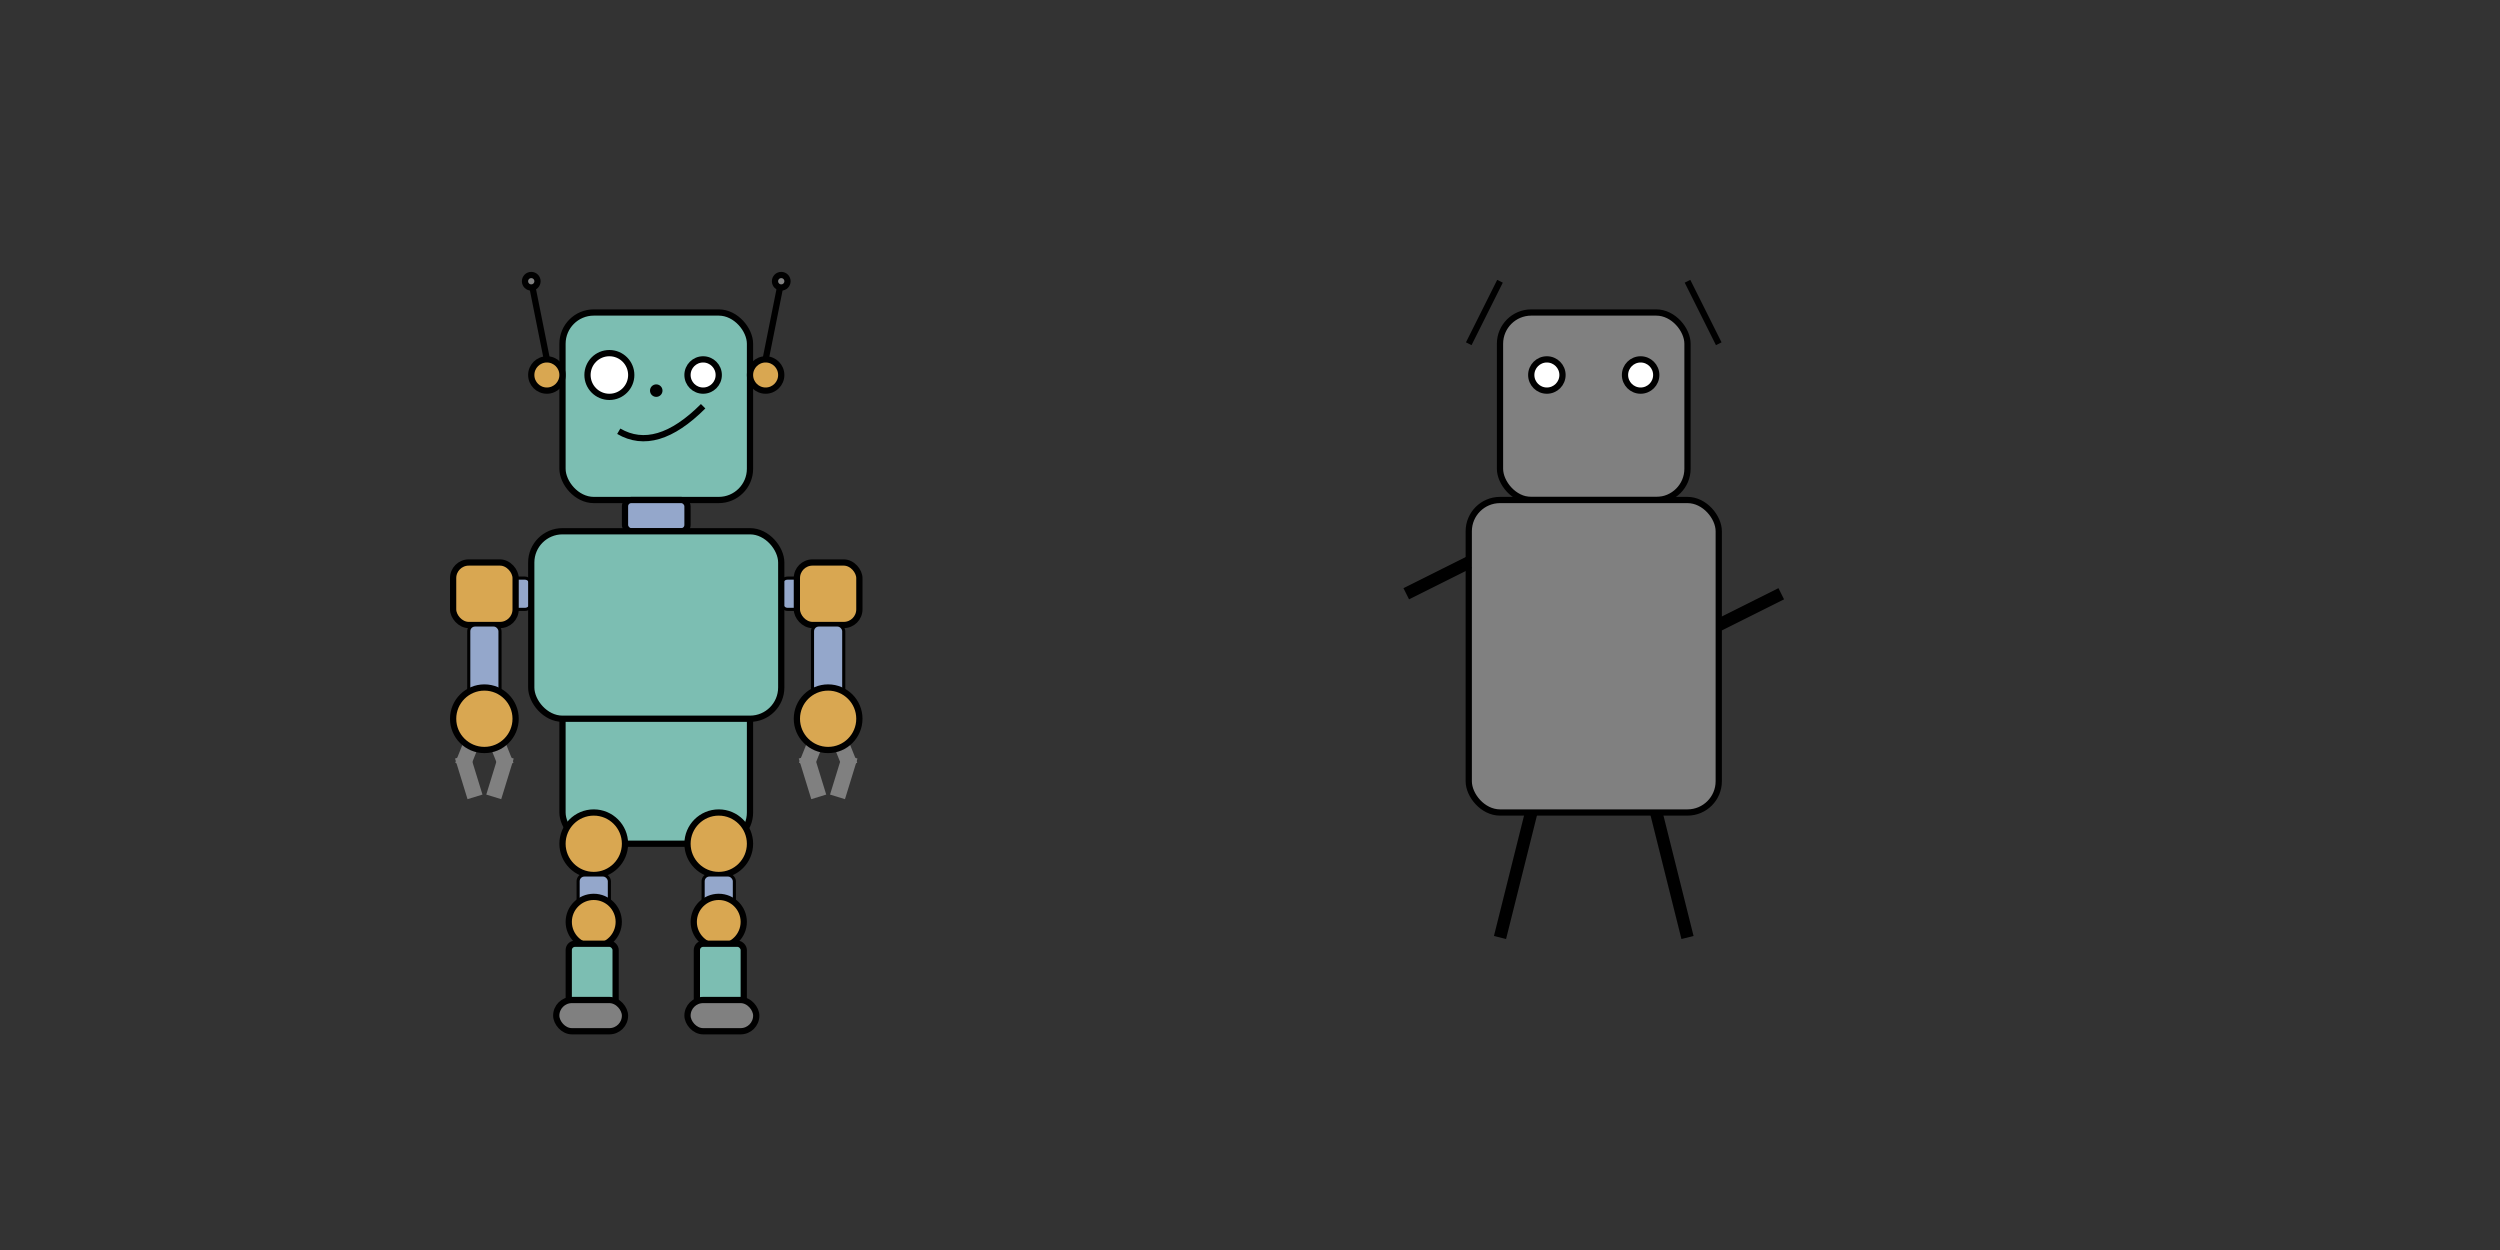 <svg width="800" height="400" viewBox="0 0 800 400" xmlns="http://www.w3.org/2000/svg">
    <rect x="0" y="0" width="800" height="400" fill="#333333" stroke="none"/>
    <!-- Standing Robot -->
    <g transform="translate(150, 100)">
        <g id="robotHead">
            <!-- Head -->
            <rect x="30" y="0" width="60" height="60" rx="10" ry="10" fill="rgb(124, 190, 178)" stroke="black" stroke-width="2"/>
            <!-- Ears -->
            <circle cx="25" cy="20" r="5" fill="rgb(217, 167, 81)" stroke="black" stroke-width="2"/> <!-- Left ear -->
            <circle cx="95" cy="20" r="5" fill="rgb(217, 167, 81)" stroke="black" stroke-width="2"/> <!-- Right ear -->
            <!-- Antennas -->
            <line x1="25" y1="15" x2="20" y2="-10" stroke="black" stroke-width="2"/> <!-- Left antenna -->
            <line x1="95" y1="15" x2="100" y2="-10" stroke="black" stroke-width="2"/> <!-- Right antenna -->
            <!-- Small spheres on top of antennas -->
            <circle cx="20" cy="-10" r="2" fill="gray" stroke="black" stroke-width="2"/> <!-- Left sphere -->
            <circle cx="100" cy="-10" r="2" fill="gray" stroke="black" stroke-width="2"/> <!-- Right sphere -->
            <!-- Eyes -->
            <circle cx="45" cy="20" r="7" fill="white" stroke="black" stroke-width="2"/>
            <circle cx="75" cy="20" r="5" fill="white" stroke="black" stroke-width="2"/>
            <!-- Mouth -->
            <path d="M 48 38 Q 60 45 75 30" fill="none" stroke="black" stroke-width="2"/>
            <!-- Nose -->
            <circle cx="60" cy="25" r="2" fill="black"/>
            <!-- Neck -->
            <rect x="50" y="60" width="20" height="10" rx="2" ry="2" fill="rgb(148, 167, 203)" stroke="black" stroke-width="2"/>
        </g>
        <g id="robotTorso" transform="translate(0, 10)">
            <!-- Upper Arms part till connector -->
            <rect x="10" y="75" width="10" height="10" rx="2" ry="2" fill="rgb(148, 167, 203)" stroke="black" stroke-width="1"/> <!-- Left upper arm -->
            <rect x="100" y="75" width="10" height="10" rx="2" ry="2" fill="rgb(148, 167, 203)" stroke="black" stroke-width="1"/> <!-- Right upper arm -->
            <!-- Lower torso (stomach). Drawn before upper one for z order. -->
            <rect x="30" y="100" width="60" height="60" rx="10" ry="10" fill="rgb(124, 190, 178)" stroke="black" stroke-width="2"/>
            <!-- Upper torso (ripcage) -->
            <rect x="20" y="60" width="80" height="60" rx="10" ry="10" fill="rgb(124, 190, 178)" stroke="black" stroke-width="2"/>
            <!-- Rectangels as joints where arms are attached -->
            <rect x="-5" y="70" width="20" height="20" rx="5" ry="5" fill="rgb(217, 167, 81)" stroke="black" stroke-width="2"/> <!-- Left joint -->
            <rect x="105" y="70" width="20" height="20" rx="5" ry="5" fill="rgb(217, 167, 81)" stroke="black" stroke-width="2"/> <!-- Right joint -->
            <!-- Lower arms parts -->
            <rect x="0" y="90" width="10" height="30" rx="2" ry="2" fill="rgb(148, 167, 203)" stroke="black" stroke-width="1"/> <!-- Left lower arm -->
            <rect x="110" y="90" width="10" height="30" rx="2" ry="2" fill="rgb(148, 167, 203)" stroke="black" stroke-width="1"/> <!-- Right lower arm -->

            <!-- two fingers at each hand. each finger consists of two lines at an angle (joint in the middle) -->
            <!-- left hand fingers -->
            <line x1="2" y1="125" x2="-2" y2="135" stroke="gray" stroke-width="5"/> <!-- Left hand left finger upper part -->
            <line x1="-2" y1="132" x2="2" y2="145" stroke="gray" stroke-width="5"/> <!-- Left hand left finger lower part -->
            <line x1="8" y1="125" x2="12" y2="135" stroke="gray" stroke-width="5"/> <!-- Left hand right finger upper part -->
            <line x1="12" y1="132" x2="8" y2="145" stroke="gray" stroke-width="5"/> <!-- Left hand right finger lower part -->
            <!-- right hand fingers -->
            <line x1="112" y1="125" x2="108" y2="135" stroke="gray" stroke-width="5"/> <!-- Right hand left finger upper part -->
            <line x1="108" y1="132" x2="112" y2="145" stroke="gray" stroke-width="5"/> <!-- Right hand left finger lower part -->
            <line x1="118" y1="125" x2="122" y2="135" stroke="gray" stroke-width="5"/> <!-- Right hand right finger upper part -->
            <line x1="122" y1="132" x2="118" y2="145" stroke="gray" stroke-width="5"/> <!-- Right hand right finger lower part -->
            <!-- Spheres as hands. Drawn after fingers for z order. -->
            <circle cx="5" cy="120" r="10" fill="rgb(217, 167, 81)" stroke="black" stroke-width="2"/> <!-- Left hand -->
            <circle cx="115" cy="120" r="10" fill="rgb(217, 167, 81)" stroke="black" stroke-width="2"/> <!-- Right hand -->

        </g>
        <g id="robotLegs" transform="translate(0, 10)">
            <!-- Spheres as joints where legs are attached -->
            <circle cx="40" cy="160" r="10" fill="rgb(217, 167, 81)" stroke="black" stroke-width="2"/> <!-- Left sphere -->
            <circle cx="80" cy="160" r="10" fill="rgb(217, 167, 81)" stroke="black" stroke-width="2"/> <!-- Right sphere -->

            <!-- replace upper leg parts from directly above with rectangles instead of lines. fill with same color as arms parts -->
            <rect x="35" y="170" width="10" height="15" rx="2" ry="2" fill="rgb(148, 167, 203)" stroke="black" stroke-width="1"/> <!-- Left upper leg -->
            <rect x="75" y="170" width="10" height="15" rx="2" ry="2" fill="rgb(148, 167, 203)" stroke="black" stroke-width="1"/> <!-- Right upper leg -->

            <!-- Circles as knees -->
            <circle cx="40" cy="185" r="8" fill="rgb(217, 167, 81)" stroke="black" stroke-width="2"/> <!-- Left knee -->
            <circle cx="80" cy="185" r="8" fill="rgb(217, 167, 81)" stroke="black" stroke-width="2"/> <!-- Right knee -->
            <!-- Rounded rectangles as boots (boot upper part) -->
            <rect x="32" y="192" width="15" height="20" rx="2" ry="2" fill="rgb(124, 190, 178)" stroke="black" stroke-width="2"/> <!-- Left foot -->
            <rect x="73" y="192" width="15" height="20" rx="2" ry="2" fill="rgb(124, 190, 178)" stroke="black" stroke-width="2"/> <!-- Right foot -->
            <!-- Rounded rectangles as feet (boot lower part) -->
            <rect x="28" y="210" width="22" height="10" rx="5" ry="5" fill="gray" stroke="black" stroke-width="2"/> <!-- Left foot -->
            <rect x="70" y="210" width="22" height="10" rx="5" ry="5" fill="gray" stroke="black" stroke-width="2"/> <!-- Right foot -->
        </g>
    </g>

    <!-- Walking Robot -->
    <g transform="translate(450, 100)">
        <!-- Head -->
        <rect x="30" y="0" width="60" height="60" rx="10" ry="10" fill="gray" stroke="black" stroke-width="2"/>
        <!-- Antennas -->
        <line x1="20" y1="10" x2="30" y2="-10" stroke="black" stroke-width="2"/>
        <line x1="100" y1="10" x2="90" y2="-10" stroke="black" stroke-width="2"/>
        <!-- Eyes -->
        <circle cx="45" cy="20" r="5" fill="white" stroke="black" stroke-width="2"/>
        <circle cx="75" cy="20" r="5" fill="white" stroke="black" stroke-width="2"/>
        <!-- Body -->
        <rect x="20" y="60" width="80" height="100" rx="10" ry="10" fill="gray" stroke="black" stroke-width="2"/>
        <!-- Arms -->
        <line x1="0" y1="90" x2="20" y2="80" stroke="black" stroke-width="4"/>
        <line x1="120" y1="90" x2="100" y2="100" stroke="black" stroke-width="4"/>
        <!-- Legs -->
        <line x1="40" y1="160" x2="30" y2="200" stroke="black" stroke-width="4"/>
        <line x1="80" y1="160" x2="90" y2="200" stroke="black" stroke-width="4"/>
    </g>
</svg>
